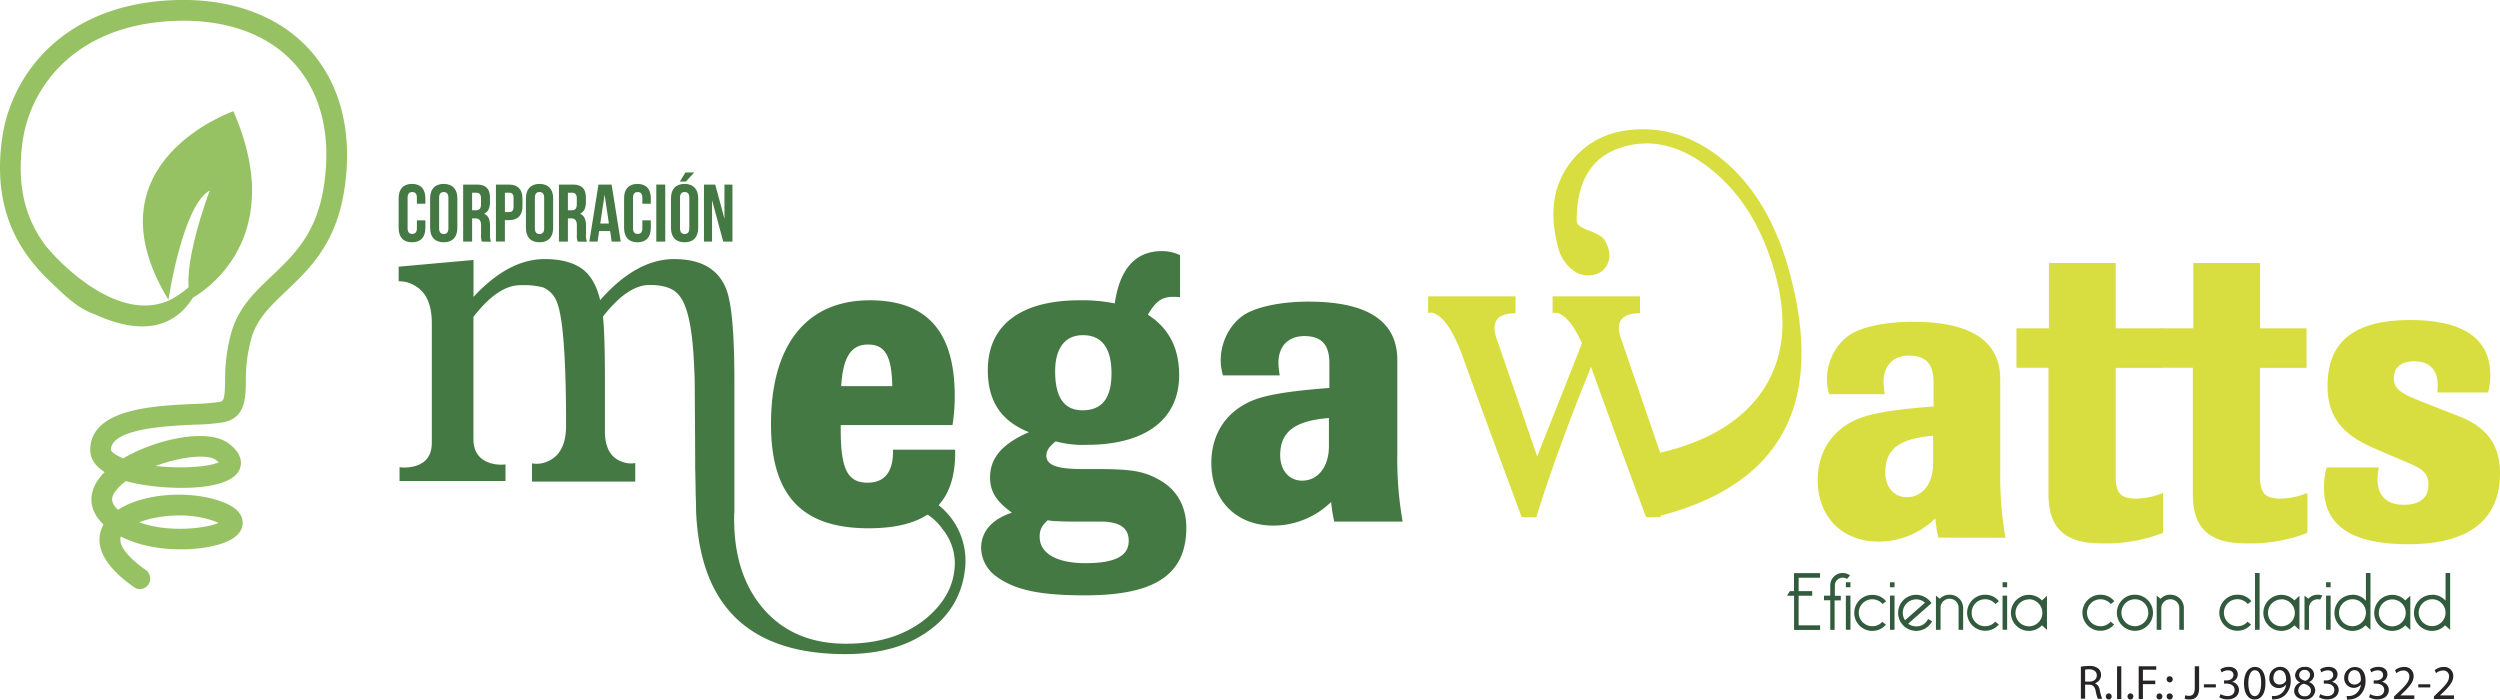 <svg xmlns="http://www.w3.org/2000/svg" viewBox="0 0 711.65 199.12"><defs><style>.cls-1{fill:#97c264;}.cls-2{fill:#457943;}.cls-3{fill:#d8de3f;}.cls-4{fill:#325b3d;}.cls-5{fill:#262424;}</style></defs><title>Recurso 1</title><g id="Capa_2" data-name="Capa 2"><g id="Layer_1" data-name="Layer 1"><path class="cls-1" d="M39.79,167.7a2.94,2.94,0,0,1-1.57-.52c-10.94-7.63-10.87-13.79-8.89-17.62l.14-.24c-4.23-4-4.59-9-.94-13.55a13.34,13.34,0,0,1,1.26-1.38c-3.4-2.15-4.2-4.65-4.11-6.65.47-11.41,18-12.22,29.59-12.76a61.65,61.65,0,0,0,7.21-.57c1.18-.27,1.5-.57,1.6-6a49.51,49.51,0,0,1,1.84-14c2.08-7,6.62-11.28,11.44-15.85,6.25-5.93,12.71-12,14.79-25.35,2.22-14.19-.56-26.2-8-34.73S64.86,5.58,50.75,5.92c-29.11.69-42,18.76-44.26,34C3.55,60.1,12,70.09,19.65,77.08c1,.93,2,1.81,3,2.65l1,.87c10.24,9,4.93,12.16-3.89,4.44l-1-.86C10.58,77.06-3.15,65.12.65,39.09,3.21,21.55,17.82.79,50.61,0,66.5-.36,80,4.82,88.55,14.62S100.48,38.18,98,54.15c-2.39,15.28-9.92,22.42-16.56,28.73-4.41,4.17-8.21,7.79-9.85,13.25A43.89,43.89,0,0,0,70,108.55c-.09,5-.19,10.26-6.21,11.62a55.74,55.74,0,0,1-8.22.7c-8.29.39-23.73,1.11-24,7.11,0,.38.84,1.37,3.19,2.35l.32.13c9.48-5.56,24.24-8.69,30.11-4.17,4.16,3.21,3.61,6.11,2.91,7.55-3.14,6.47-22.21,5.64-31.13,3.4l-1.11-.3a14.29,14.29,0,0,0-2.73,2.53c-1.44,1.79-1.91,3.45.47,5.64,7.27-4.75,20.49-5.6,29.34-2.37,1.47.53,5.92,2.15,6.14,5.83.08,1.5-.52,3.63-3.89,5.32-5.83,2.93-20.54,4.11-30.8-1.17-1.08,3.37,4.62,7.81,7.21,9.61a3,3,0,0,1-1.81,5.37Zm-.11-19c8.28,3,18.81,1.75,22.52.16-.33-.15-.76-.34-1.28-.53C54.23,145.85,45.33,146.49,39.68,148.65Zm4.69-16.05c7.49.86,15.37.2,17.89-1.06a6.9,6.9,0,0,0-.68-.57C59.11,129.06,51.37,130.05,44.37,132.6Z"/><path class="cls-1" d="M54.43,85s28.94-14.57,12-53.35c0,0-42.32,14.68-18.48,53.68,0,0,4-26.92,11.78-31.12C59.69,54.2,51,77.24,54.43,85Z"/><path class="cls-1" d="M13.48,70.57S31.84,92.76,48.14,85.51a26.77,26.77,0,0,0,9.74-8.38S53.3,104.66,22.19,87C22.19,87,7.36,76.92,13.48,70.57Z"/><path class="cls-2" d="M247.21,150.38c-19,0-27.74-9.41-27.74-29.65,0-22.52,10.06-35.25,28.13-35.25,16.28,0,24.17,8.91,24.17,27.23a50.8,50.8,0,0,1-.63,8.28H239.32v1.27c0,11.2,1.91,15.14,7.64,15.14,4.84,0,7.25-3.05,7.25-8.9V128H271.9v.88C271.9,143.51,264,150.38,247.21,150.38Zm-.12-52.3c-4.84,0-7.13,3.57-7.64,11.84H254C253.83,101.26,251.92,98.08,247.09,98.08Z"/><path class="cls-2" d="M308.93,169.47c-13.1,0-20.1-1.53-25.45-5.47a10.29,10.29,0,0,1-4.2-7.89c0-4.84,3.06-8.27,8.78-10.18-4.45-3.18-6.23-6-6.23-10.05,0-5.48,3.43-9.55,11.07-12.86-8-3.18-11.71-8.9-11.71-17.69,0-12.72,9.29-19.85,26.09-19.85a47,47,0,0,1,10.05.89c1.4-9.92,6-14.89,13.36-14.89a12.17,12.17,0,0,1,5.22,1.15v12a11.51,11.51,0,0,0-1.91-.13c-3.31,0-5,1.28-7.25,5.09,6,3.82,8.91,9.55,8.91,17.19,0,12.59-9.55,19.85-26.35,19.85a28.73,28.73,0,0,1-8.78-1c-1.91,1.53-2.67,2.67-2.67,4.07,0,2.67,2.93,3.82,10.18,3.82H312c10.56,0,14,.63,18.83,3.56,4.45,2.8,6.87,7.38,6.87,13.11C337.69,163.49,328.91,169.47,308.93,169.47Zm4.33-21h-8.53c-2.29,0-3.82-.13-4.58-.13a18.92,18.92,0,0,1-1.91-.25c-1.78,1.65-2.29,2.8-2.29,4.71,0,4.71,4.84,7.51,13,7.51,8.4,0,12.35-2,12.35-6.36C321.28,150.25,318.73,148.47,313.26,148.47Zm-5-53.06c-5.09,0-7.9,3.69-7.9,10.31,0,7.38,2.55,11.07,7.77,11.07,5.6,0,8.27-3.44,8.27-10.56S313.64,95.41,308.3,95.41Z"/><path class="cls-2" d="M379.81,148.47a41.78,41.78,0,0,1-.89-5.59,23.57,23.57,0,0,1-16.41,6.74c-10.56,0-17.69-7.13-17.69-17.82,0-9.29,5.34-16.16,14.38-18.7,4.71-1.28,10.69-2,19.22-2.67V103.3c0-5.22-2.3-7.63-7.13-7.63-4.59,0-7.38,2.92-7.38,7.63a25.12,25.12,0,0,0,.38,3.56H348.13a15.3,15.3,0,0,1-.64-4.33c0-5.59,3.05-11.07,7.64-13.48,3.94-2,10.31-3.19,17.3-3.19,16.8,0,25.33,5.48,25.33,16.67v27a100.83,100.83,0,0,0,1.52,18.95ZM378.29,119c-9.8.76-13.87,4-13.87,10.57,0,4.32,2.54,7.25,6.23,7.25,4.58,0,7.64-4,7.64-9.8Z"/><path class="cls-3" d="M551.78,153.05a38.49,38.49,0,0,1-.88-5.5,23.09,23.09,0,0,1-16.11,6.62c-10.37,0-17.36-7-17.36-17.48,0-9.12,5.24-15.87,14.11-18.36,4.63-1.25,10.49-2,18.86-2.62v-7c0-5.12-2.25-7.49-7-7.49-4.49,0-7.23,2.87-7.23,7.49a25.36,25.36,0,0,0,.37,3.5H520.67a15.41,15.41,0,0,1-.62-4.25c0-5.49,3-10.86,7.5-13.24,3.87-2,10.11-3.12,17-3.12C561,91.6,569.39,97,569.39,108v26.48a100.05,100.05,0,0,0,1.49,18.61Zm-1.5-29c-9.62.74-13.62,3.86-13.62,10.36,0,4.25,2.5,7.12,6.12,7.12,4.5,0,7.5-3.87,7.5-9.62Z"/><path class="cls-3" d="M598.12,154.67c-10.37,0-15-4.37-15-14v-36H574V93.47h9.24V74.87h19v18.6h13.24v11.24H602.24v30.61c0,5.12,1.37,6.62,6,6.62a21.29,21.29,0,0,0,7.49-1.63v11.37A44.78,44.78,0,0,1,598.12,154.67Z"/><path class="cls-3" d="M639.21,154.67c-10.37,0-15-4.37-15-14v-36H615.1V93.47h9.25V74.87h19v18.6h13.24v11.24H643.33v30.61c0,5.12,1.38,6.62,6,6.62a21.24,21.24,0,0,0,7.49-1.63v11.37A44.72,44.72,0,0,1,639.21,154.67Z"/><path class="cls-3" d="M685.55,154.92c-16.11,0-24-5.24-24-16.11a20.3,20.3,0,0,1,.75-5.74h14.86a17.93,17.93,0,0,0-.37,3.25c0,4.87,2.62,7.37,7.49,7.37,4.62,0,7-2,7-5.75,0-2.87-1.37-4.37-5.36-6l-9.87-4.24c-9.5-4-13.49-9.24-13.49-17.86,0-12.62,7.62-18.74,23.48-18.74,15.11,0,22.86,5.25,22.86,15.74a20.57,20.57,0,0,1-.63,4.87H693.8a17,17,0,0,0,.12-2.12c0-4.25-2.37-6.75-6.62-6.75-3.75,0-5.87,1.75-5.87,4.75,0,2.75,1.5,4.12,6.37,6.12l12.37,4.87c7.86,3.12,11.48,8.24,11.48,16.11C711.65,148.06,702.66,154.92,685.55,154.92Z"/><path class="cls-2" d="M121.09,62.72v2.16c0,2.6-1.3,4.09-3.81,4.09s-3.8-1.49-3.8-4.09V56.43c0-2.59,1.29-4.08,3.8-4.08s3.81,1.49,3.81,4.08V58h-2.42V56.27c0-1.16-.5-1.6-1.32-1.6s-1.32.44-1.32,1.6V65c0,1.16.51,1.58,1.32,1.58s1.32-.42,1.32-1.58V62.72Z"/><path class="cls-2" d="M122.44,56.43c0-2.59,1.37-4.08,3.87-4.08s3.88,1.49,3.88,4.08v8.45c0,2.6-1.37,4.09-3.88,4.09s-3.87-1.49-3.87-4.09ZM125,65c0,1.16.51,1.61,1.32,1.61s1.32-.45,1.32-1.61V56.27c0-1.16-.51-1.6-1.32-1.6s-1.32.44-1.32,1.6Z"/><path class="cls-2" d="M137.17,68.78a5,5,0,0,1-.23-2V64.23c0-1.51-.51-2.06-1.67-2.06h-.88v6.61h-2.55V52.54h3.85c2.64,0,3.78,1.22,3.78,3.73v1.28c0,1.67-.53,2.76-1.67,3.3,1.28.53,1.69,1.76,1.69,3.45v2.51a4.85,4.85,0,0,0,.28,2Zm-2.78-13.92v5h1c1,0,1.53-.42,1.53-1.72v-1.6c0-1.16-.4-1.67-1.3-1.67Z"/><path class="cls-2" d="M148.73,56.55v2.11c0,2.6-1.25,4-3.81,4h-1.2v6.1h-2.55V52.54h3.75C147.48,52.54,148.73,54,148.73,56.55Zm-5-1.69v5.5h1.2c.82,0,1.26-.37,1.26-1.54V56.39c0-1.16-.44-1.53-1.26-1.53Z"/><path class="cls-2" d="M149.71,56.43c0-2.59,1.37-4.08,3.87-4.08s3.88,1.49,3.88,4.08v8.45c0,2.6-1.37,4.09-3.88,4.09s-3.87-1.49-3.87-4.09ZM152.26,65c0,1.16.51,1.61,1.32,1.61s1.32-.45,1.32-1.61V56.27c0-1.16-.51-1.6-1.32-1.6s-1.32.44-1.32,1.6Z"/><path class="cls-2" d="M164.44,68.78a5.21,5.21,0,0,1-.23-2V64.23c0-1.51-.51-2.06-1.67-2.06h-.88v6.61h-2.55V52.54H163c2.64,0,3.78,1.22,3.78,3.73v1.28c0,1.67-.53,2.76-1.67,3.3,1.28.53,1.7,1.76,1.7,3.45v2.51a4.85,4.85,0,0,0,.27,2Zm-2.78-13.92v5h1c1,0,1.53-.42,1.53-1.72v-1.6c0-1.16-.4-1.67-1.3-1.67Z"/><path class="cls-2" d="M176.7,68.78h-2.58l-.44-3h-3.13l-.44,3h-2.35l2.6-16.24h3.74Zm-5.83-5.15h2.46l-1.23-8.22Z"/><path class="cls-2" d="M185.26,62.72v2.16c0,2.6-1.3,4.09-3.8,4.09s-3.81-1.49-3.81-4.09V56.43c0-2.59,1.3-4.08,3.81-4.08s3.8,1.49,3.8,4.08V58h-2.41V56.27c0-1.16-.51-1.6-1.32-1.6s-1.33.44-1.33,1.6V65c0,1.16.52,1.58,1.33,1.58s1.32-.42,1.32-1.58V62.72Z"/><path class="cls-2" d="M186.82,52.54h2.55V68.78h-2.55Z"/><path class="cls-2" d="M191,56.43c0-2.59,1.37-4.08,3.87-4.08s3.88,1.49,3.88,4.08v8.45c0,2.6-1.37,4.09-3.88,4.09S191,67.48,191,64.88Zm6.61-7.33-2.36,2.58h-1.72l1.58-2.58ZM193.57,65c0,1.16.51,1.61,1.32,1.61s1.33-.45,1.33-1.61V56.27c0-1.16-.51-1.6-1.33-1.6s-1.32.44-1.32,1.6Z"/><path class="cls-2" d="M202.69,57V68.78h-2.3V52.54h3.21l2.62,9.72V52.54h2.28V68.78h-2.63Z"/><path class="cls-2" d="M254,139.66c7,0,12.43,2.43,16.34,7.27a20.2,20.2,0,0,1,4.23,16,23.8,23.8,0,0,1-9.38,16q-9.24,7.26-24.55,7.27-40.92,0-42.5-40.83c0-.87,0-2-.06-3.42-.07-1.61-.07-2.73-.07-3.29-.06-2-.06-3.79-.12-5.34,0-.56,0-5-.06-13.43-.06-8-.06-12.36-.13-13.1-.18-4.79-.43-8.71-.87-11.81-.74-5.66-2.05-9.51-4-11.44-1.56-1.61-4.23-2.42-7.89-2.42-4.23,0-8.64,3-13.3,9,.37,3.48.56,9.51.56,18.14v15c.12,4.16,1.61,6.84,4.41,8a7.25,7.25,0,0,0,4.22.56v5.28H151.44V131.9a7.52,7.52,0,0,0,4.85-.75q4.85-2.33,4.85-10.07,0-28.32-2.55-34.92a7.35,7.35,0,0,0-4-4.35,22.18,22.18,0,0,0-6.52-.62c-4.23,0-8.64,3-13.3,9v34.8c0,3.47,1.55,5.72,4.6,6.77a10.4,10.4,0,0,0,4.53.43v4.73H113.73V133a11.55,11.55,0,0,0,4.59-.37c3.05-.93,4.6-3.11,4.6-6.59V92c0-5.22-1.55-8.76-4.72-10.62a8.55,8.55,0,0,0-4.72-1.31V75.91L134.79,74v10.5c6.65-7.14,13.36-10.75,20.26-10.75,4.72,0,8.32,1,10.87,2.93,2.3,1.8,4,4.72,4.91,8.76,6.84-7.77,13.86-11.69,21.07-11.69q11.64,0,14.91,8.77c1.49,4,2.24,12.61,2.24,25.84v37.1a7.71,7.71,0,0,1-.07,1.06v1.18q0,16,8.39,25.66c5.72,6.59,13.55,9.88,23.43,9.88,9.51,0,17.21-2.49,23.05-7.39,5.28-4.48,7.95-9.7,7.95-15.72a15.47,15.47,0,0,0-3.54-9.57,15.28,15.28,0,0,0-8.2-5.9c-.68-.19-1.43.49-2.36,1.92-1.06,1.62-1.87,2.48-2.42,2.67a5.66,5.66,0,0,1-5-.43,5,5,0,0,1-2.36-3.42,4.26,4.26,0,0,1,1-3.92C249.93,140.28,251.67,139.66,254,139.66Z"/><path class="cls-3" d="M509.54,78q14.73,55.26-36.84,68.8v.42h-4.14q-10.06-27.17-15.68-42.81c-.55,1.46-1.34,3.47-2.38,6-5.55,14-9.94,26.29-13.17,36.84h-4.15Q421.93,117,416.53,101.93c-2.25-6.29-4.57-10.25-7-12-1.22-.91-2.2-1.16-3-.73V84.36h24.88v4.82c-5.31,0-7.07,2.44-5.36,7.32,1.46,4.2,5.3,15.31,11.52,33.42,5.55-14,9.7-24.4,12.44-31.41.06-.18.19-.49.31-.79-1.95-4.33-3.9-7-5.92-8.18a2.68,2.68,0,0,0-2.44-.36V84.36h24.89v4.82c-5.31,0-7.14,2.44-5.37,7.32q1.92,5.58,11.1,32.38,20.22-4.75,29-17.44,9.15-13.36,3.9-32.87c-3.47-13.12-9.51-23.12-18.11-30.13-7.87-6.41-15.67-8.78-23.54-7.08-10.06,2.14-15.07,9.34-15,21.53,0,1,1.1,1.89,3.36,2.68,2.56,1,4,1.84,4.45,2.57,1.53,2.5,1.89,4.69,1.1,6.64a5.29,5.29,0,0,1-4,3.42,7,7,0,0,1-5.8-1.16,11.37,11.37,0,0,1-4.45-6.83c-2.56-9.57-1.34-17.56,3.6-24,4.63-6,11.16-9.15,19.51-9.39,8.73-.3,16.9,2.81,24.46,9.21Q504,57.13,509.54,78Z"/><path class="cls-4" d="M512,178h6.11v1.31h-7.41v-9.72h-2l.78-1.31h1.2v-5.13h7.41v1.3H512v3.83h3.87v1.31H512Z"/><path class="cls-4" d="M521,170.88h-1.78v-1.31H521v-2.92a3.45,3.45,0,0,1,.48-1.79,3.57,3.57,0,0,1,1.28-1.28,3.52,3.52,0,0,1,1.79-.47,3.44,3.44,0,0,1,2.08.69l-.87,1a2.13,2.13,0,0,0-1.21-.36,2.24,2.24,0,0,0-2.24,2.24v2.92H524v1.31h-1.76v8.39H521Z"/><path class="cls-4" d="M525.44,165.74h1.31v1.43h-1.31Zm0,3.81h1.31v9.72h-1.31Z"/><path class="cls-4" d="M536.9,171.14l-1,.81a3.86,3.86,0,0,0-5.65-.25,3.83,3.83,0,0,0,2.73,6.55A3.58,3.58,0,0,0,535.8,177l1.05.81a5.09,5.09,0,0,1-1.74,1.32,5,5,0,0,1-2.15.46,5.13,5.13,0,1,1,0-10.26,5.17,5.17,0,0,1,2.2.47A5,5,0,0,1,536.9,171.14Z"/><path class="cls-4" d="M538,165.74h1.3v1.43H538Zm0,3.81h1.3v9.72H538Z"/><path class="cls-4" d="M548.85,176.2l1.14.64a5.14,5.14,0,0,1-1.85,2,5.06,5.06,0,0,1-2.66.74A5.13,5.13,0,1,1,548,170a5,5,0,0,1,1.82,1.69l-6.63,5.85a3.69,3.69,0,0,0,2.31.76,3.65,3.65,0,0,0,2-.55A3.86,3.86,0,0,0,548.85,176.2Zm-6.56.36,5.68-5a3.81,3.81,0,0,0-6.32,2.9A3.79,3.79,0,0,0,542.29,176.56Z"/><path class="cls-4" d="M551.08,179.27v-9.72l1.12.9a3.71,3.71,0,0,1,2.76-1.16,3.79,3.79,0,0,1,3.87,3.87v6.11h-1.3v-6.11a2.57,2.57,0,1,0-5.13,0v6.11Z"/><path class="cls-4" d="M569,171.14l-1,.81a3.66,3.66,0,0,0-2.91-1.36,3.77,3.77,0,0,0-3.83,3.83,3.66,3.66,0,0,0,1.1,2.72,3.71,3.71,0,0,0,2.73,1.11,3.58,3.58,0,0,0,2.84-1.29l1.06.81a5.19,5.19,0,0,1-1.74,1.32,5.08,5.08,0,0,1-2.16.46,5.13,5.13,0,1,1,0-10.26,5.13,5.13,0,0,1,2.2.47A4.93,4.93,0,0,1,569,171.14Z"/><path class="cls-4" d="M570.05,165.74h1.3v1.43h-1.3Zm0,3.81h1.3v9.72h-1.3Z"/><path class="cls-4" d="M581.27,178a5.13,5.13,0,1,1,0-7.08l1.42-1.33v9.72Zm-3.71-7.37a3.83,3.83,0,1,0,0,7.66,3.84,3.84,0,0,0,2.71-6.54A3.68,3.68,0,0,0,577.56,170.59Z"/><path class="cls-4" d="M601.87,171.14l-1,.81a3.86,3.86,0,0,0-5.65-.25,3.83,3.83,0,0,0,2.73,6.55,3.62,3.62,0,0,0,2.85-1.29l1,.81a5.15,5.15,0,0,1-1.73,1.32,5,5,0,0,1-2.16.46,5.13,5.13,0,1,1,0-10.26,5.18,5.18,0,0,1,2.21.47A5.08,5.08,0,0,1,601.87,171.14Z"/><path class="cls-4" d="M607.72,169.29a5.14,5.14,0,1,1-3.61,1.49A4.92,4.92,0,0,1,607.72,169.29Zm0,1.3a3.83,3.83,0,1,0,0,7.66,3.84,3.84,0,0,0,2.71-6.54A3.68,3.68,0,0,0,607.72,170.59Z"/><path class="cls-4" d="M613.92,179.27v-9.72l1.12.9a3.67,3.67,0,0,1,2.75-1.16,3.79,3.79,0,0,1,3.87,3.87v6.11h-1.3v-6.11a2.48,2.48,0,0,0-.74-1.84,2.53,2.53,0,0,0-1.83-.73,2.56,2.56,0,0,0-2.56,2.57v6.11Z"/><path class="cls-4" d="M640.85,171.14l-1,.81a3.84,3.84,0,1,0-2.92,6.3,3.59,3.59,0,0,0,2.85-1.29l1,.81a5.15,5.15,0,0,1-1.73,1.32,5.09,5.09,0,0,1-2.17.46,5.13,5.13,0,0,1,0-10.26,4.9,4.9,0,0,1,4,1.85Z"/><path class="cls-4" d="M641.91,179.27V163.11h1.31v16.16Z"/><path class="cls-4" d="M653.13,178a5.13,5.13,0,1,1,0-7.08l1.43-1.33v9.72Zm-3.71-7.37a3.82,3.82,0,1,0,2.71,1.12A3.7,3.7,0,0,0,649.42,170.59Z"/><path class="cls-4" d="M661.07,169.52l-.6,1.17a2,2,0,0,0-.68-.1,2.39,2.39,0,0,0-1.8.74,2.45,2.45,0,0,0-.7,1.76v6.18H656v-9.72l1.1.88a3.57,3.57,0,0,1,2.71-1.14A3.47,3.47,0,0,1,661.07,169.52Z"/><path class="cls-4" d="M662.14,165.74h1.3v1.43h-1.3Zm0,3.81h1.3v9.72h-1.3Z"/><path class="cls-4" d="M669.65,169.29a5,5,0,0,1,3.83,1.71v-7.89h1.3v16.16L673.36,178a5,5,0,0,1-3.71,1.59,5.13,5.13,0,0,1,0-10.26Zm0,1.3a3.83,3.83,0,1,0,0,7.66,3.83,3.83,0,0,0,2.71-6.54A3.68,3.68,0,0,0,669.65,170.59Z"/><path class="cls-4" d="M684.69,178a5.13,5.13,0,1,1,0-7.08l1.43-1.33v9.72Zm-3.7-7.37a3.83,3.83,0,1,0,2.7,6.54,3.83,3.83,0,0,0-2.7-6.54Z"/><path class="cls-4" d="M692.32,169.29a5,5,0,0,1,3.83,1.71v-7.89h1.31v16.16L696,178a5,5,0,0,1-3.71,1.59,5.13,5.13,0,0,1,0-10.26Zm0,1.3a3.82,3.82,0,1,0,2.71,1.12A3.69,3.69,0,0,0,692.32,170.59Z"/><path class="cls-5" d="M592.34,189.77a14.18,14.18,0,0,1,2.31-.19,3.87,3.87,0,0,1,2.7.76,2.37,2.37,0,0,1,.73,1.78,2.44,2.44,0,0,1-1.74,2.37v0a2.34,2.34,0,0,1,1.35,1.88,15.81,15.81,0,0,0,.72,2.56h-1.24a12.1,12.1,0,0,1-.61-2.23c-.27-1.28-.79-1.77-1.88-1.81h-1.13v4h-1.21Zm1.21,4.25h1.23c1.28,0,2.1-.71,2.1-1.77s-.87-1.73-2.14-1.73a4.92,4.92,0,0,0-1.19.1Z"/><path class="cls-5" d="M599.46,198.25a.82.82,0,0,1,.82-.87.81.81,0,0,1,.82.87.82.82,0,0,1-.84.87A.8.8,0,0,1,599.46,198.25Z"/><path class="cls-5" d="M603.85,189.65V199h-1.21v-9.32Z"/><path class="cls-5" d="M605.63,198.25a.82.82,0,0,1,.82-.87.81.81,0,0,1,.82.87.82.82,0,0,1-.84.87A.81.81,0,0,1,605.63,198.25Z"/><path class="cls-5" d="M608.8,189.65h5v1H610v3.09h3.52v1H610V199H608.8Z"/><path class="cls-5" d="M613.88,198.25a.83.83,0,0,1,.83-.87.81.81,0,0,1,.82.87.82.82,0,0,1-.84.87A.81.81,0,0,1,613.88,198.25Z"/><path class="cls-5" d="M616.76,193.38a.81.81,0,0,1,.81-.87.87.87,0,1,1-.81.87Zm0,4.88a.81.81,0,0,1,.81-.87.87.87,0,1,1-.81.87Z"/><path class="cls-5" d="M624.77,189.65H626v6.23c0,2.48-1.21,3.24-2.82,3.24a3.87,3.87,0,0,1-1.28-.22l.16-1a3.08,3.08,0,0,0,1,.18c1.08,0,1.7-.49,1.7-2.31Z"/><path class="cls-5" d="M630.77,194.79v.89h-3.41v-.89Z"/><path class="cls-5" d="M632.1,197.59a4.28,4.28,0,0,0,2,.55c1.55,0,2-1,2-1.74,0-1.26-1.14-1.8-2.32-1.8h-.68v-.91h.68c.89,0,2-.46,2-1.52,0-.72-.46-1.36-1.58-1.36a3.29,3.29,0,0,0-1.8.6l-.33-.89a4.33,4.33,0,0,1,2.37-.69c1.76,0,2.57,1,2.57,2.14a2.26,2.26,0,0,1-1.66,2.13v0a2.33,2.33,0,0,1,2,2.29c0,1.44-1.13,2.7-3.27,2.7a4.57,4.57,0,0,1-2.34-.61Z"/><path class="cls-5" d="M644.89,194.38c0,3.05-1.14,4.74-3.12,4.74-1.76,0-3-1.65-3-4.62s1.32-4.67,3.14-4.67S644.89,191.52,644.89,194.38Zm-4.88.14c0,2.33.72,3.66,1.83,3.66s1.82-1.45,1.82-3.75-.55-3.66-1.82-3.66C640.79,190.77,640,192.07,640,194.52Z"/><path class="cls-5" d="M646.71,198.11a5,5,0,0,0,1,0,3.28,3.28,0,0,0,1.88-.87,3.89,3.89,0,0,0,1.19-2.38h0a2.64,2.64,0,0,1-2.13,1A2.6,2.6,0,0,1,646,193a3.08,3.08,0,0,1,3.07-3.19c1.84,0,3,1.48,3,3.8a5.63,5.63,0,0,1-1.55,4.2,4.46,4.46,0,0,1-2.61,1.21,5.91,5.91,0,0,1-1.12.07Zm.44-5.16a1.73,1.73,0,0,0,1.73,1.91,2,2,0,0,0,1.77-.94.84.84,0,0,0,.11-.46c0-1.53-.57-2.7-1.85-2.7C647.89,190.76,647.15,191.67,647.15,193Z"/><path class="cls-5" d="M654.76,194.24a2.23,2.23,0,0,1-1.44-2,2.53,2.53,0,0,1,2.8-2.39,2.32,2.32,0,0,1,2.62,2.21,2.27,2.27,0,0,1-1.49,2.1v0a2.52,2.52,0,0,1,1.81,2.33,2.76,2.76,0,0,1-3,2.61c-1.89,0-3-1.11-3-2.42a2.59,2.59,0,0,1,1.79-2.42Zm3.07,2.39c0-1.08-.76-1.62-2-2a2,2,0,0,0-1.61,1.86,1.66,1.66,0,0,0,1.79,1.7A1.62,1.62,0,0,0,657.83,196.63Zm-3.34-4.49c0,.9.67,1.38,1.71,1.66a1.79,1.79,0,0,0,1.37-1.63,1.4,1.4,0,0,0-1.52-1.47A1.43,1.43,0,0,0,654.49,192.14Z"/><path class="cls-5" d="M660.49,197.59a4.28,4.28,0,0,0,2,.55c1.55,0,2-1,2-1.74,0-1.26-1.14-1.8-2.32-1.8h-.68v-.91h.68c.89,0,2-.46,2-1.52,0-.72-.46-1.36-1.58-1.36a3.29,3.29,0,0,0-1.8.6l-.33-.89a4.32,4.32,0,0,1,2.36-.69c1.77,0,2.58,1,2.58,2.14a2.26,2.26,0,0,1-1.66,2.13v0a2.33,2.33,0,0,1,2,2.29c0,1.44-1.13,2.7-3.28,2.7a4.56,4.56,0,0,1-2.33-.61Z"/><path class="cls-5" d="M668,198.11a5,5,0,0,0,1,0,3.34,3.34,0,0,0,1.89-.87,3.94,3.94,0,0,0,1.18-2.38h0a2.71,2.71,0,0,1-4.77-1.8,3.08,3.08,0,0,1,3.07-3.19c1.84,0,3,1.48,3,3.8a5.67,5.67,0,0,1-1.54,4.2,4.52,4.52,0,0,1-2.62,1.21,5.91,5.91,0,0,1-1.12.07Zm.44-5.16a1.73,1.73,0,0,0,1.73,1.91,2,2,0,0,0,1.77-.94.84.84,0,0,0,.11-.46c0-1.53-.56-2.7-1.85-2.7C669.18,190.76,668.44,191.67,668.44,193Z"/><path class="cls-5" d="M674.69,197.59a4.24,4.24,0,0,0,2,.55c1.54,0,2-1,2-1.74,0-1.26-1.15-1.8-2.32-1.8h-.68v-.91h.68c.88,0,2-.46,2-1.52,0-.72-.46-1.36-1.58-1.36a3.25,3.25,0,0,0-1.79.6l-.33-.89a4.29,4.29,0,0,1,2.36-.69c1.77,0,2.57,1,2.57,2.14A2.26,2.26,0,0,1,678,194.1v0a2.34,2.34,0,0,1,2,2.29c0,1.44-1.14,2.7-3.28,2.7a4.57,4.57,0,0,1-2.34-.61Z"/><path class="cls-5" d="M681.49,199v-.75l1-.93c2.3-2.18,3.35-3.34,3.35-4.7a1.59,1.59,0,0,0-1.77-1.75,3.07,3.07,0,0,0-1.91.76l-.38-.86a4,4,0,0,1,2.53-.91,2.53,2.53,0,0,1,2.75,2.61c0,1.66-1.21,3-3.1,4.83l-.7.66v0h4v1Z"/><path class="cls-5" d="M691.8,194.79v.89h-3.42v-.89Z"/><path class="cls-5" d="M692.84,199v-.75l.95-.93c2.29-2.18,3.35-3.34,3.35-4.7a1.59,1.59,0,0,0-1.77-1.75,3,3,0,0,0-1.91.76l-.39-.86a4,4,0,0,1,2.53-.91,2.53,2.53,0,0,1,2.75,2.61c0,1.66-1.2,3-3.1,4.83l-.7.66v0h4v1Z"/></g></g></svg>